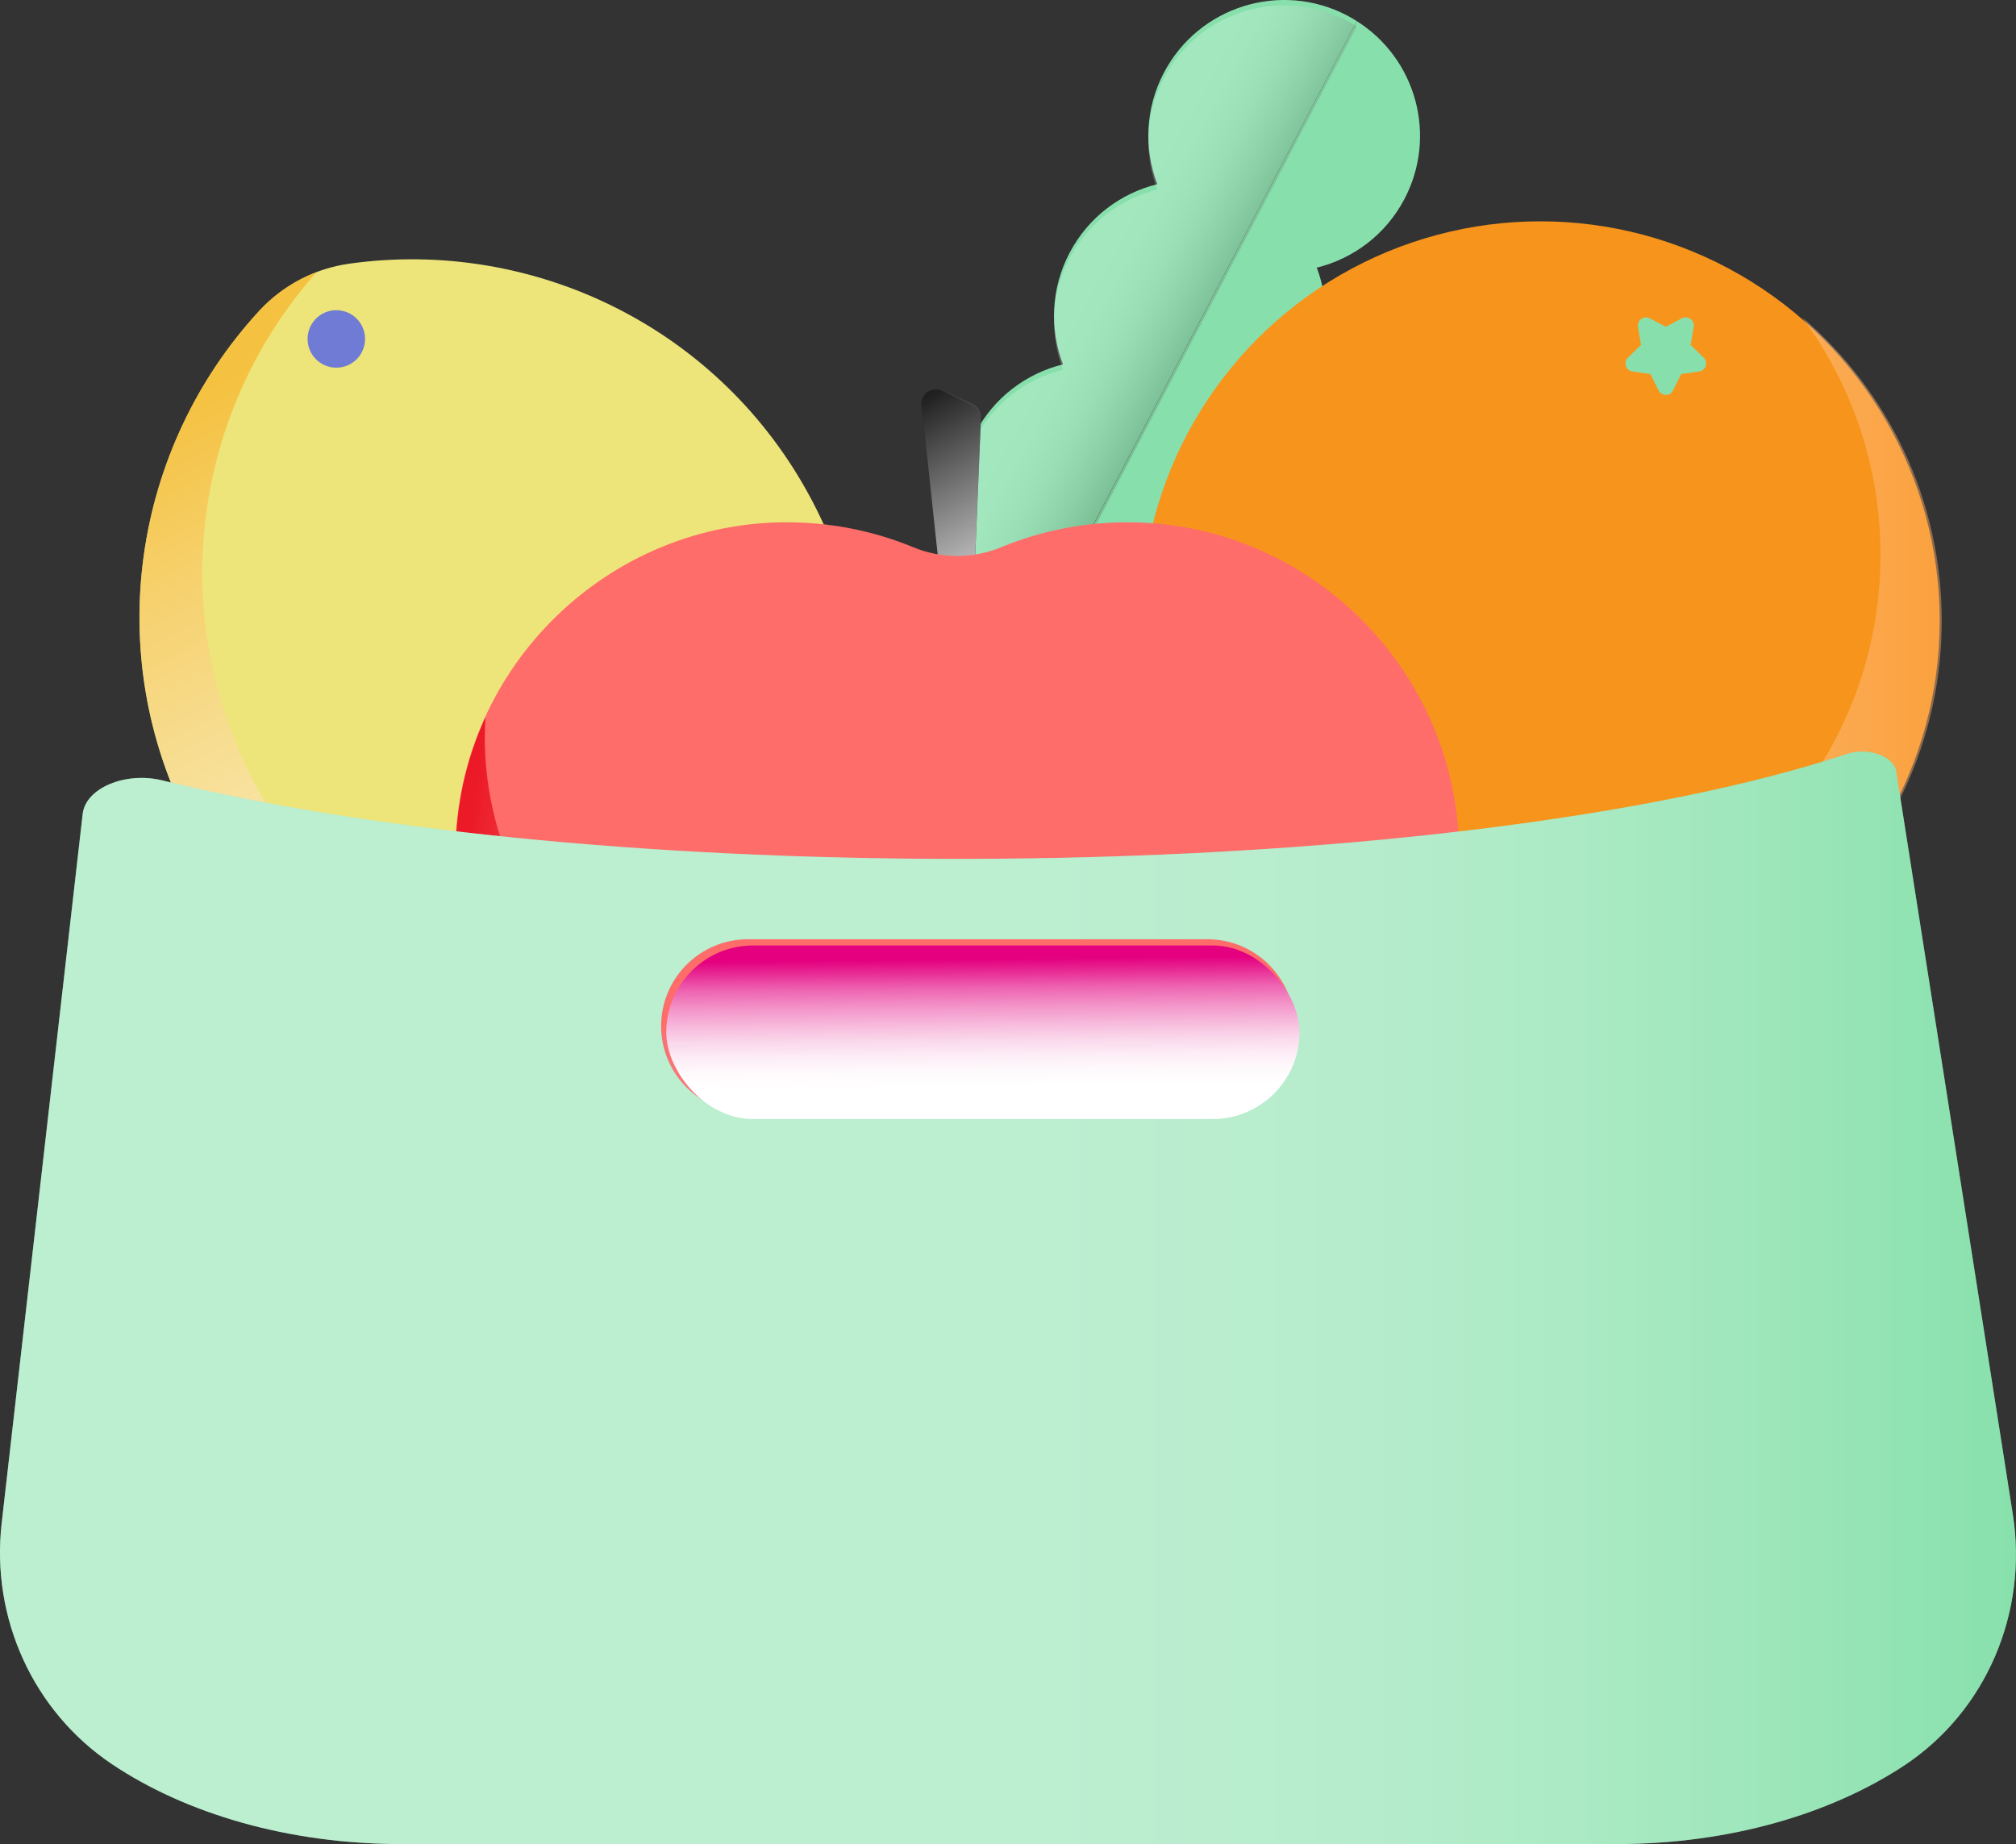 <?xml version="1.0" encoding="UTF-8"?><svg xmlns="http://www.w3.org/2000/svg" xmlns:xlink="http://www.w3.org/1999/xlink" viewBox="0 0 403.29 368.94"><rect x="0" y="0" width="403.29" height="368.94" fill="#333333" stroke="none"/><defs><style>.k{fill:#f7941c;}.l{fill:#ede57a;}.m{fill:#ff6d6a;}.n{fill:#202020;}.o{fill:#6f7bd4;}.p{fill:#87e0ac;}.q{fill:url(#j);}.q,.r,.s,.t,.u,.v{mix-blend-mode:multiply;}.r{fill:url(#g);opacity:.75;}.s{fill:url(#h);}.s,.w{opacity:.77;}.t{fill:url(#d);opacity:.23;}.u{fill:url(#i);}.u,.v{opacity:.44;}.v{fill:url(#f);}.x{isolation:isolate;}.w{fill:url(#e);}</style><linearGradient id="d" x1="43.85" y1="-419.25" x2="99.54" y2="-418.13" gradientTransform="translate(-36.83 392.57) rotate(27.63)" gradientUnits="userSpaceOnUse"><stop offset=".49" stop-color="#fff"/><stop offset=".55" stop-color="#fafafa"/><stop offset=".61" stop-color="#ededed"/><stop offset=".68" stop-color="#d8d8d8"/><stop offset=".74" stop-color="#bababa"/><stop offset=".81" stop-color="#939393"/><stop offset=".88" stop-color="#636363"/><stop offset=".95" stop-color="#2c2c2c"/><stop offset="1" stop-color="#000"/></linearGradient><linearGradient id="e" x1="182.27" y1="81.15" x2="200.9" y2="114.73" gradientTransform="matrix(1, 0, 0, 1, 0, 0)" gradientUnits="userSpaceOnUse"><stop offset="0" stop-color="#fff" stop-opacity="0"/><stop offset=".97" stop-color="#fff"/></linearGradient><linearGradient id="f" x1="244.29" y1="133.8" x2="388.43" y2="133.8" gradientTransform="matrix(1, 0, 0, 1, 0, 0)" gradientUnits="userSpaceOnUse"><stop offset="0" stop-color="#fff"/><stop offset=".15" stop-color="#fffcfa"/><stop offset=".32" stop-color="#fff5ed"/><stop offset=".49" stop-color="#ffead8"/><stop offset=".66" stop-color="#ffdaba"/><stop offset=".84" stop-color="#ffc694"/><stop offset=".99" stop-color="#ffb26c"/></linearGradient><linearGradient id="g" x1="130.33" y1="256.83" x2="41.61" y2="78.2" gradientTransform="matrix(1, 0, 0, 1, 0, 0)" gradientUnits="userSpaceOnUse"><stop offset="0" stop-color="#fff"/><stop offset=".13" stop-color="#fefdfa"/><stop offset=".27" stop-color="#fef9ed"/><stop offset=".41" stop-color="#fdf1d8"/><stop offset=".55" stop-color="#fce7ba"/><stop offset=".7" stop-color="#fbd993"/><stop offset=".85" stop-color="#f9c964"/><stop offset="1" stop-color="#f8b62d"/></linearGradient><linearGradient id="h" x1="90.97" y1="185.51" x2="277.75" y2="211.98" gradientTransform="matrix(1, 0, 0, 1, 0, 0)" gradientUnits="userSpaceOnUse"><stop offset="0" stop-color="#e60012"/><stop offset=".51" stop-color="#fff" stop-opacity=".1"/><stop offset=".57" stop-color="#fffcfc" stop-opacity=".12"/><stop offset=".63" stop-color="#fff4f3" stop-opacity=".17"/><stop offset=".7" stop-color="#ffe6e5" stop-opacity=".25"/><stop offset=".77" stop-color="#ffd3d2" stop-opacity=".37"/><stop offset=".84" stop-color="#ffbab9" stop-opacity=".52"/><stop offset=".91" stop-color="#ff9c9a" stop-opacity=".71"/><stop offset=".98" stop-color="#ff7976" stop-opacity=".92"/><stop offset="1" stop-color="#ff6d6a"/></linearGradient><linearGradient id="i" x1="0" y1="259.65" x2="403.29" y2="259.65" gradientTransform="matrix(1, 0, 0, 1, 0, 0)" gradientUnits="userSpaceOnUse"><stop offset=".51" stop-color="#fff"/><stop offset=".59" stop-color="#fafdfb"/><stop offset=".69" stop-color="#edfaf3"/><stop offset=".78" stop-color="#d8f5e4"/><stop offset=".87" stop-color="#baedcf"/><stop offset=".97" stop-color="#94e3b5"/><stop offset="1" stop-color="#87e0ac"/></linearGradient><linearGradient id="j" x1="-2192.65" y1="337.29" x2="-2192.13" y2="389.43" gradientTransform="translate(2388.89 -168.29)" gradientUnits="userSpaceOnUse"><stop offset=".51" stop-color="#fff"/><stop offset=".57" stop-color="#fefafc"/><stop offset=".63" stop-color="#fdedf6"/><stop offset=".69" stop-color="#fad8eb"/><stop offset=".75" stop-color="#f7badc"/><stop offset=".82" stop-color="#f393c8"/><stop offset=".89" stop-color="#ee63b1"/><stop offset=".95" stop-color="#e82c95"/><stop offset="1" stop-color="#e4007f"/></linearGradient></defs><g class="x"><g id="a"/><g id="b"><g id="c"><g><path class="p" d="M262.1,75.83c3.76-7.18,3.98-15.26,1.31-22.28,7.29-1.8,13.81-6.6,17.56-13.77,6.61-12.63,2.3-28.06-9.53-35.54l-62.84,120.08c12.89,5.46,28.03,.2,34.64-12.43,3.76-7.18,3.98-15.26,1.31-22.28,7.29-1.8,13.81-6.6,17.56-13.77Z"/><path class="p" d="M269.49,3.1c-13.3-6.96-29.71-1.82-36.67,11.47-3.76,7.18-3.98,15.26-1.31,22.28-7.29,1.8-13.81,6.6-17.56,13.77-3.76,7.18-3.98,15.26-1.31,22.28-7.29,1.8-13.81,6.6-17.56,13.77-6.96,13.3-1.82,29.71,11.47,36.67,.67,.35,1.35,.66,2.03,.95L271.43,4.23c-.63-.4-1.27-.78-1.94-1.13Z"/><path class="t" d="M269.49,4.18c-13.3-6.96-29.71-1.82-36.67,11.47-3.76,7.18-3.98,15.26-1.31,22.28-7.29,1.8-13.81,6.6-17.56,13.77-3.76,7.18-3.98,15.26-1.31,22.28-7.29,1.8-13.81,6.6-17.56,13.77-6.96,13.3-1.82,29.71,11.47,36.67,.67,.35,1.35,.66,2.03,.95L271.43,5.3c-.63-.4-1.27-.78-1.94-1.13Z"/><path class="n" d="M184.33,81.12l3.69,34.22,6.72,4.03,1.49-35.5c.05-1.16-.6-2.24-1.65-2.75l-6.09-2.94c-2.06-.99-4.41,.67-4.17,2.94Z"/><path class="w" d="M184.33,80.87l3.69,34.22,6.72,4.03,1.49-35.5c.05-1.16-.6-2.24-1.65-2.75l-6.09-2.94c-2.06-.99-4.41,.67-4.17,2.94Z"/><g><circle class="k" cx="308.13" cy="124.18" r="79.9"/><path class="p" d="M333.23,65.38l3.22-1.69c1.19-.63,2.59,.39,2.36,1.72l-.61,3.59,2.61,2.54c.97,.94,.43,2.58-.9,2.78l-3.6,.52-1.61,3.26c-.6,1.21-2.32,1.21-2.92,0l-1.61-3.26-3.6-.52c-1.33-.19-1.87-1.83-.9-2.78l2.61-2.54-.61-3.59c-.23-1.33,1.17-2.34,2.36-1.72l3.22,1.69Z"/><path class="v" d="M360.53,63.51c9.83,13.28,15.65,29.71,15.65,47.5,0,44.13-35.77,79.9-79.9,79.9-19.86,0-38.02-7.25-51.99-19.23,14.56,19.66,37.91,32.4,64.25,32.4,44.13,0,79.9-35.77,79.9-79.9,0-24.27-10.82-46.01-27.91-60.66Z"/></g><g><path class="l" d="M162.51,100.28c-18.23-34.77-55.9-52.71-92.67-47.52-6.89,.97-13.26,4.31-17.98,9.43-25.18,27.29-31.84,68.48-13.61,103.25,18.23,34.77,55.9,52.71,92.67,47.52,6.89-.97,13.26-4.31,17.98-9.43,25.18-27.29,31.84-68.48,13.61-103.25Z"/><circle class="o" cx="67.28" cy="67.81" r="5.75"/><path class="r" d="M50.81,156.47c-17.96-34.26-11.74-74.76,12.55-102.05-4.35,1.65-8.3,4.3-11.5,7.76-25.18,27.29-31.84,68.48-13.61,103.25,18.23,34.77,55.9,52.71,92.67,47.52,6.89-.97,13.26-4.31,17.98-9.43,.36-.4,.71-.8,1.07-1.2-2.08,.79-4.26,1.36-6.49,1.67-36.76,5.19-74.44-12.76-92.67-47.52Z"/></g><path class="m" d="M226.66,104.5c-9.36-.15-18.29,1.64-26.41,4.99-5.63,2.33-11.91,2.33-17.54,0-8.12-3.35-17.04-5.14-26.41-4.99-36.11,.6-65.35,30.48-65.21,66.59,.15,36.5,29.79,66.05,66.33,66.05,12.45,0,24.1-3.44,34.06-9.41,9.96,5.97,21.6,9.41,34.06,9.41,36.54,0,66.18-29.55,66.33-66.05,.15-36.12-29.1-65.99-65.21-66.59Z"/><path class="s" d="M231.43,213.7c-12.45,0-24.1-3.44-34.06-9.41-9.96,5.97-21.6,9.41-34.06,9.41-36.54,0-66.18-29.55-66.33-66.05,0-1.39,.05-2.77,.13-4.15-3.85,8.43-5.99,17.78-5.95,27.59,.15,36.5,29.79,66.05,66.33,66.05,12.45,0,24.1-3.44,34.06-9.41,9.96,5.97,21.6,9.41,34.06,9.41,35.28,0,64.12-27.55,66.2-62.31-10.44,22.93-33.54,38.87-60.37,38.87Z"/><rect class="m" x="133.28" y="189.16" width="126.67" height="34.73" rx="17.37" ry="17.37"/><path class="p" d="M379.35,154.42c-.49-3.15-5.61-4.98-9.91-3.56-38.1,12.64-103.47,20.98-177.73,20.98-63.34,0-120.22-6.07-159.22-15.7-7.39-1.82-15.36,1.52-15.95,6.7L.33,304.77c-2.16,18.92,6.27,37.6,22.09,48.2,14.72,9.86,35.21,15.97,57.86,15.97h243.16c22.42,0,42.71-5.99,57.4-15.66,16.55-10.91,24.89-30.75,21.81-50.33l-23.31-148.53Zm-120.42,50.86c0,9.59-7.77,17.37-17.37,17.37h-91.94c-9.59,0-17.37-7.77-17.37-17.37h0c0-9.59,7.77-17.37,17.37-17.37h91.94c9.59,0,17.37,7.77,17.37,17.37h0Z"/><path class="u" d="M379.35,154.42c-.49-3.15-5.61-4.98-9.91-3.56-38.1,12.64-103.47,20.98-177.73,20.98-63.34,0-120.22-6.07-159.22-15.7-7.39-1.82-15.36,1.52-15.95,6.7L.33,304.77c-2.16,18.92,6.27,37.6,22.09,48.2,14.72,9.86,35.21,15.97,57.86,15.97h243.16c22.42,0,42.71-5.99,57.4-15.66,16.55-10.91,24.89-30.75,21.81-50.33l-23.31-148.53Zm-120.42,50.86c0,9.59-7.77,17.37-17.37,17.37h-91.94c-9.59,0-17.37-7.77-17.37-17.37h0c0-9.59,7.77-17.37,17.37-17.37h91.94c9.59,0,17.37,7.77,17.37,17.37h0Z"/><rect class="q" x="133.28" y="189.16" width="126.67" height="34.73" rx="17.37" ry="17.37" transform="translate(393.23 413.05) rotate(-180)"/></g></g></g></g></svg>